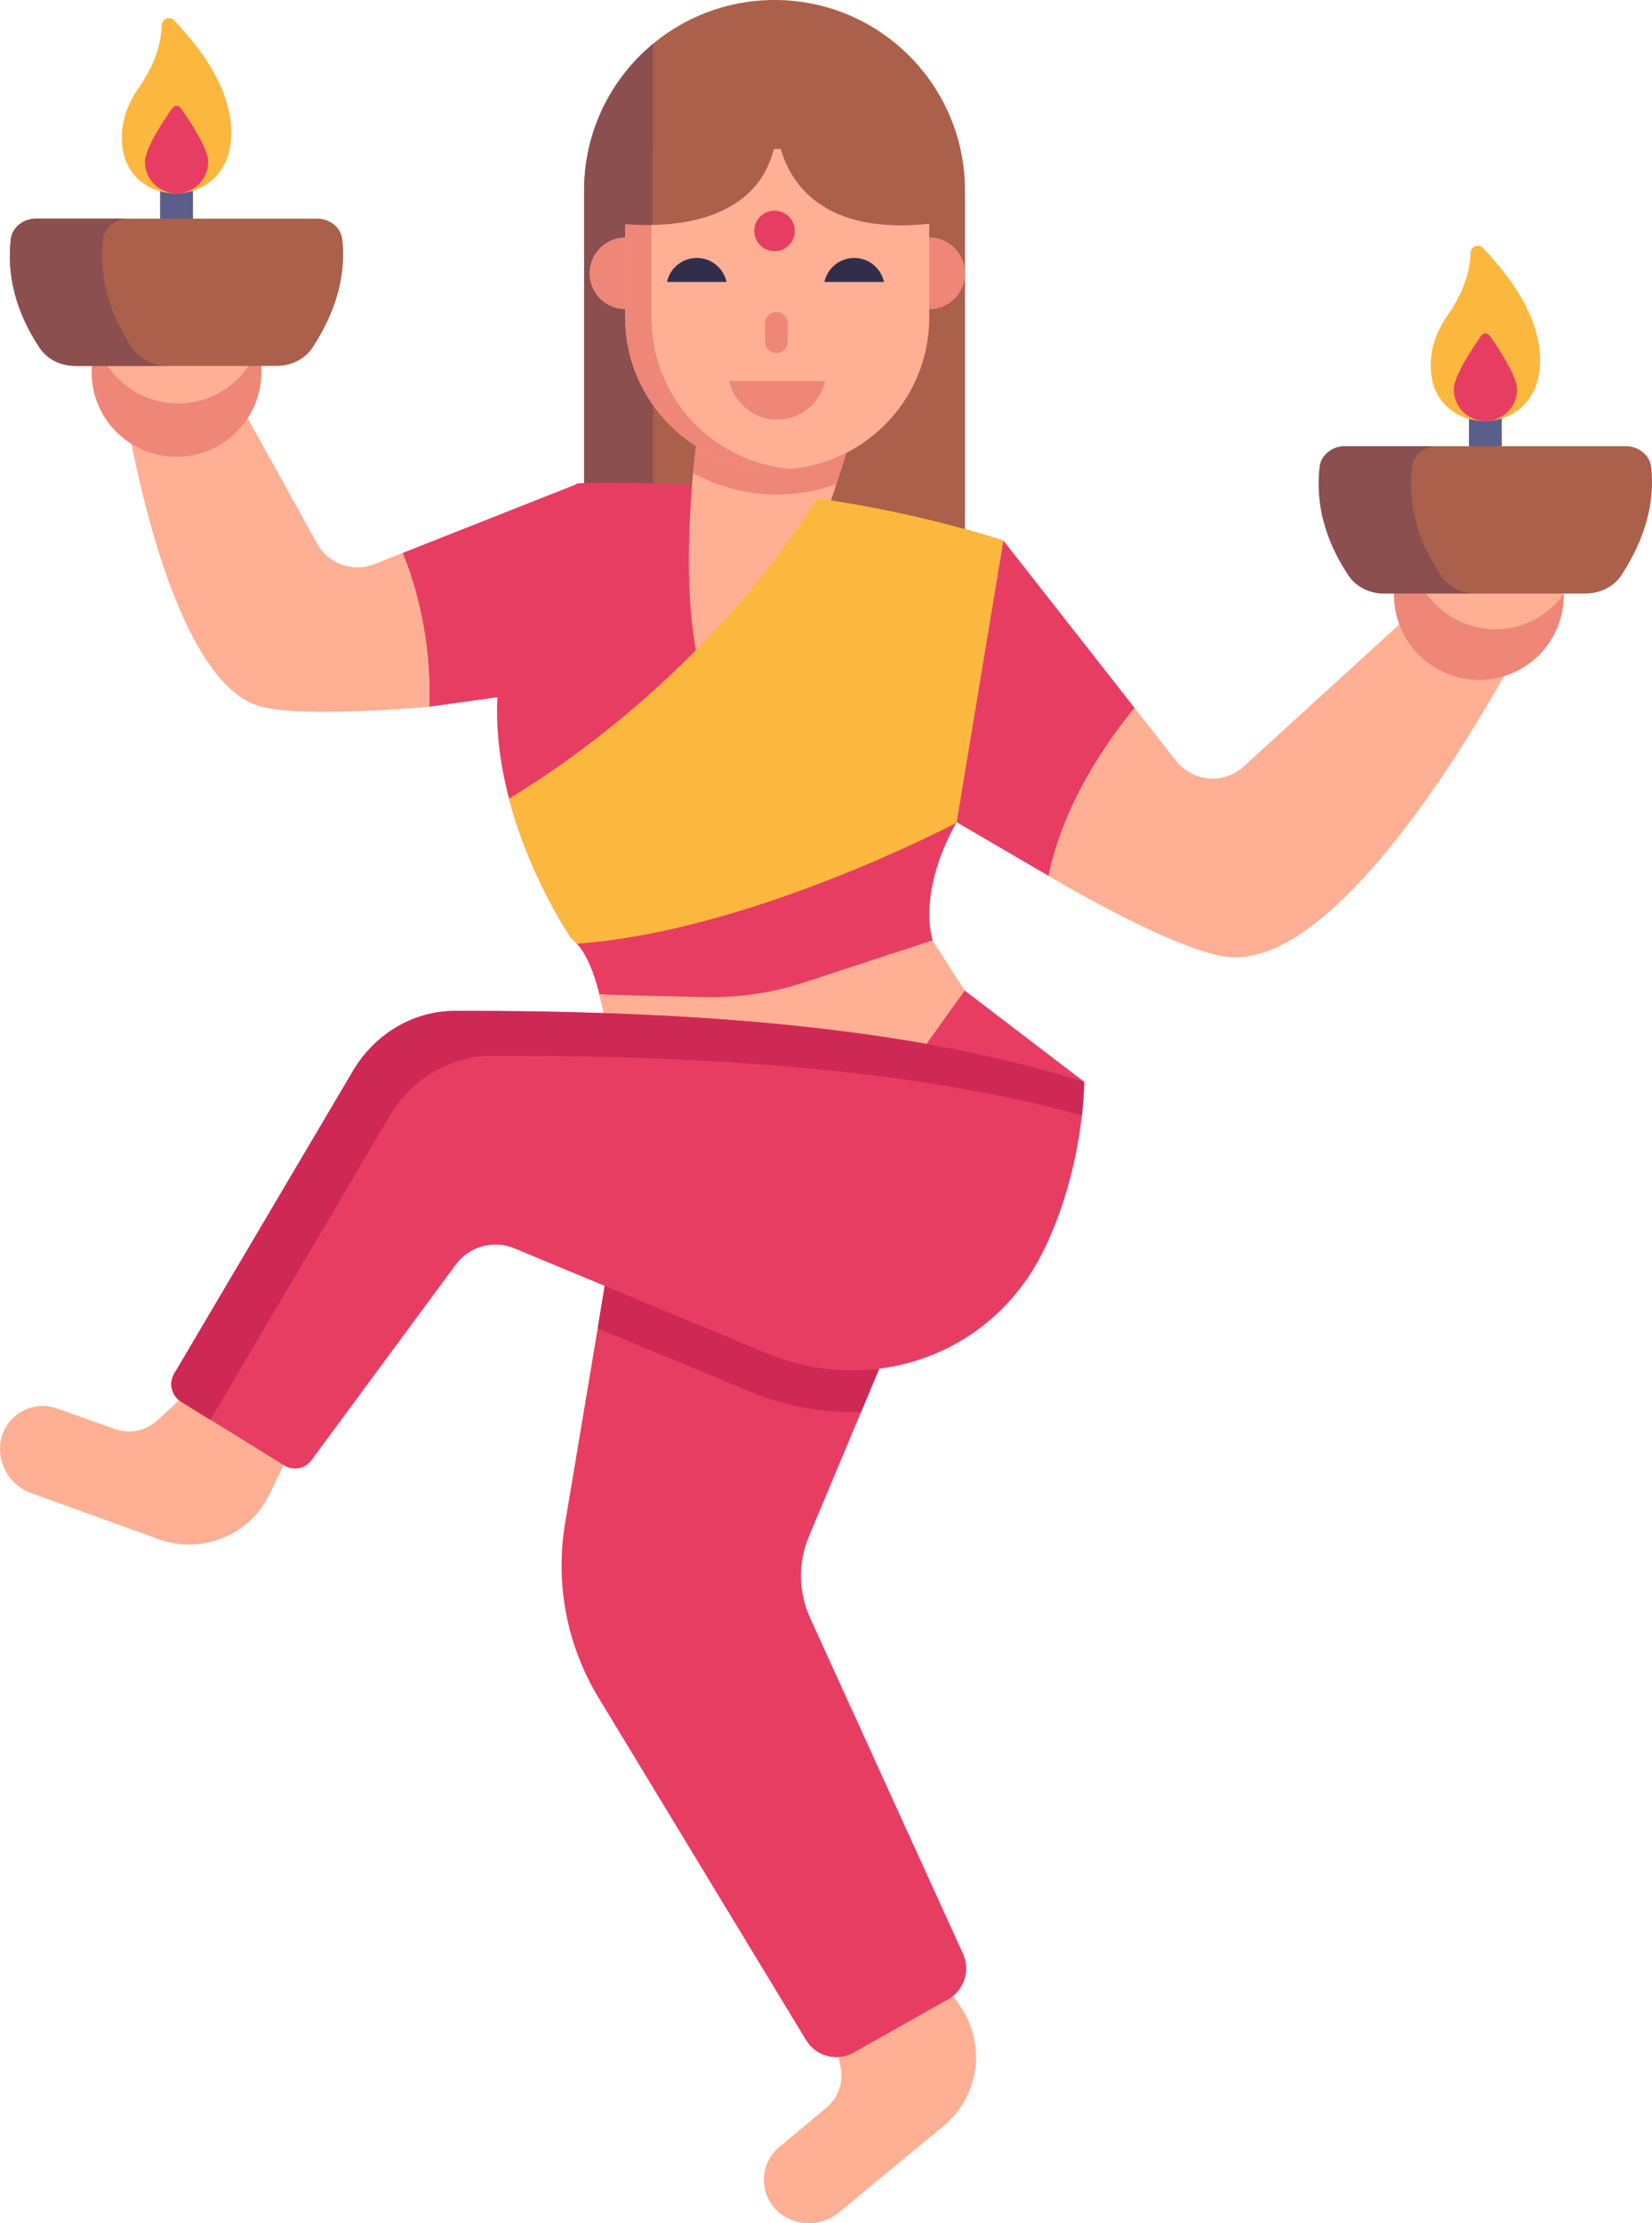<svg id="_Слой_2" xmlns="http://www.w3.org/2000/svg" width="802.76" height="1080" viewBox="0 0 802.76 1080"><g id="Woman_569240800"><g id="Woman_569240800-2"><path d="M447.87 946.66l19.01 28.29c12.48 18.57 8.84 43.57-8.4 57.82l-50.18 41.45c-7.48 6.63-18.38 7.66-26.97 2.55h0c-12.3-7.32-13.67-24.6-2.68-33.77l22.95-19.16c5.77-4.82 8.41-12.44 6.85-19.79l-7.37-34.84 46.8-22.54z" fill="#ffaf93"/><path d="M145.86 694.76l-14.68 30.76c-9.64 20.19-33.01 29.78-54.05 22.18l-61.22-22.11C6.4 722.53-.03 713.66.0 703.67H0c.05-14.31 14.22-24.28 27.7-19.49l28.17 10.01c7.09 2.52 14.98.91 20.53-4.17l26.24-24.07 43.22 28.82z" fill="#ffaf93"/><path d="M468.92 92.54v215.43h-185.08V92.54C283.84 41.43 325.27.0 376.38.0h0c51.11.0 92.54 41.43 92.54 92.54z" fill="#ab604b"/><path d="M317.4 21.23c-20.5 16.97-33.56 42.61-33.56 71.3v215.43h33.56V21.23z" fill="#8b4f4f"/><path d="M507.39 592.7h-207.2s.81-27.42-1.42-58.1c-1.22-17.67-3.45-36.57-7.52-51.6-2.64-10.77-6.3-19.5-10.97-24.58-.81-1.02-1.63-2.03-2.64-2.64.0.0-20.11-29.05-30.27-67.85-4.06-15.24-6.5-32.1-5.69-49.16-3.66.61 26.61-102.99 39.61-104.01.0.0 50.18-2.44 115.79 7.31 28.24 4.06 59.32 10.56 90.4 20.52l-22.55 136.92-.2.2c-2.23 3.86-29.86 51.4 2.44 79.43.0.0.61.61 1.63 2.03 4.67 6.09 19.5 26.2 30.27 48.96 10.36 21.53 17.06 45.5 8.33 62.57z" fill="#e83d62"/><path d="M460.74 971.18l-45.9 25.91c-8.09 4.56-18.34 1.88-23.15-6.06l-100.85-166.34c-15.44-25.39-21.13-55.46-16.25-84.71l15.85-94.66 18.08-109.29 141.59 74.15-31.69 75.77-25.39 60.54c-5.28 12.59-5.08 26.81.61 39.41l74.32 163.19c3.7 8.12.57 17.72-7.2 22.1z" fill="#e83d62"/><path d="M419.43 194.55l-13 40.63-2.64 7.92-64.8 76.58c-6.3-28.24-4.27-66.83-2.23-89.79 1.22-11.78 2.23-19.3 2.23-19.3l80.44-16.05z" fill="#ffaf93"/><path d="M487.48 262.6l-22.55 136.92-.2.2c-5.48 2.84-101.77 52.82-184.45 58.71-.81-1.02-1.63-2.03-2.64-2.64.0.0-20.11-29.05-30.27-67.85 32.3-19.5 99.54-66.83 149.72-145.85 28.24 4.06 59.32 10.56 90.4 20.52z" fill="#fcb73e"/><g><path d="M281.21 234.79l-85.56 33.81c6.58 16.27 14.01 42.28 12.95 74.71l33.09-4.61 39.51-103.91z" fill="#e83d62"/><path d="M195.65 268.6l-13.72 5.42c-10.73 4.24-22.92-.34-28.21-10.59l-54.42-98.41-40.1 24.06s19.76 141.69 67.77 154.23c21.41 5.59 81.63.0 81.63.0 1.05-32.43-6.37-58.44-12.95-74.71z" fill="#ffaf93"/></g><g><path d="M487.57 262.59l-22.68 136.84 44.7 26.09c6.95-34.09 27.09-63.71 41.76-81.62l-63.77-81.3z" fill="#e83d62"/><path d="M705.45 280.11l-101.14 92.24c-9.65 8.8-24.74 7.54-32.8-2.73l-20.18-25.73c-14.67 17.91-34.81 47.53-41.76 81.62.0.0 63.47 38.11 88.87 39.49 62.06 3.36 143.54-157.03 143.54-157.03l-36.53-27.86z" fill="#ffaf93"/></g><path d="M499.06 530.13v23.97l-200.3-19.5c-1.22-17.67-3.45-36.57-7.52-51.6 10.6.46 33.73.99 51.78 1.36 16.25.33 32.42-2.09 47.86-7.15l62.26-20.41 15.64 24.38c4.67 6.09 19.5 26.2 30.27 48.96z" fill="#ffaf93"/><path d="M468.79 481.18 526.86 525.51 416.53 554.1 468.79 481.18z" fill="#e83d62"/><path d="M450.1 610.17l-31.69 75.77h-4.27c-17.06.0-33.72-3.25-49.77-9.95l-73.94-30.67 18.08-109.29 141.59 74.15z" fill="#ce2955"/><path d="M138.21 711.92l-50.29-31.11c-4.56-2.82-6.02-8.76-3.3-13.38l87.01-147.21c10.68-18.07 29.27-29.1 49.51-29.13 114.85-.16 220.88 7.6 305.72 34.41.0.0.08 41.99-19.96 82.41-25.16 50.77-83.4 70.63-134.73 49.3l-122.19-50.79c-10.19-4.24-21.96-.97-28.52 7.91l-70.16 95.06c-3.04 4.12-8.74 5.22-13.09 2.53z" fill="#e83d62"/><path d="M526.79 525.59c0 .66.0 6.78-1.09 16.18-81.54-22.3-180.36-29.08-286.83-28.86-20.11.0-38.69 11.15-49.41 29.08l-87.01 147.35c0 .22-.22.22-.22.44l-14.43-8.96c-4.37-2.84-5.9-8.75-3.28-13.34l87.01-147.35c10.71-17.93 29.29-29.08 49.63-29.08 114.77-.22 220.8 7.65 305.63 34.54z" fill="#ce2955"/><circle cx="303.91" cy="132.77" r="17.43" fill="#ee8778"/><circle cx="451.52" cy="132.77" r="17.43" fill="#ee8778"/><path d="M419.43 194.55l-13 40.63c-8.94 3.25-18.69 5.08-28.64 5.08-14.83.0-28.85-3.86-41.03-10.36 1.22-11.78 2.23-19.3 2.23-19.3l80.44-16.05z" fill="#ee8778"/><path d="M451.55 72.37v82.02c0 40.58-33.06 73.65-73.86 73.65s-73.86-33.06-73.86-73.65V72.37h147.72z" fill="#ffaf93"/><path d="M384.07 227.73c-2.06.23-4.24.34-6.42.34-40.7.0-73.84-33.14-73.84-73.72V72.37h12.73v81.98c0 38.52 29.7 70.28 67.53 73.38z" fill="#ee8778"/><g><path d="M296.17 67.07v40.9s9.12 1.61 21.23 1.32V62.22l-21.23 4.85z" fill="#8b4f4f"/><path d="M451.52 62.77l-80.14-12.9-53.99 12.35v47.08c20.79-.49 50.46-6.58 58.44-36.11.53-1.98 3.2-2.15 3.78-.18 4.87 16.43 21.95 44.47 81.94 34.31l-10.04-44.53z" fill="#ab604b"/></g><circle cx="376.38" cy="112.18" r="9.85" fill="#e83d62"/><g><path d="M382.77 157.04v8.97c0 3.04-2.46 5.51-5.51 5.51s-5.51-2.46-5.51-5.51v-8.97c0-3.04 2.46-5.51 5.51-5.51 1.53.0 2.9.61 3.89 1.62 1 1 1.62 2.37 1.62 3.89z" fill="#ee8778"/><path d="M354.39 185.07c2.33 10.73 11.87 18.77 23.3 18.77 11.43.0 20.97-8.04 23.3-18.77h-46.6z" fill="#ee8778"/></g><g><path d="M353.06 136.97c-1.45-6.67-7.38-11.67-14.48-11.67s-13.03 5-14.48 11.67h28.97z" fill="#312e4b"/><path d="M429.56 136.97c-1.45-6.67-7.38-11.67-14.48-11.67s-13.03 5-14.48 11.67h28.97z" fill="#312e4b"/></g><circle cx="85.8" cy="180.65" r="41.22" fill="#ffaf93"/><path d="M125.11 168.74c5.31 16.75-.9 35.85-16.41 46.21-18.84 12.58-44.59 7.61-57.3-11.41-7.52-11.27-8.77-25.13-4.16-37.02.99 3.88 2.65 7.57 5 11.08 12.58 18.84 38.27 24.12 57.11 11.54 7.57-5.06 13.05-12.45 15.75-20.4z" fill="#ee8778"/><circle cx="718.73" cy="289.04" r="41.22" transform="translate(195.84 860.62) rotate(-69.46)" fill="#ffaf93"/><path d="M759.8 288.59c.42 17.57-10.88 34.17-28.67 39.79-21.6 6.82-44.94-5.15-51.83-26.97-4.08-12.92-1.4-26.57 6.35-36.71-.13 4 .43 8.01 1.7 12.04 6.82 21.61 30.01 33.85 51.62 27.03 8.68-2.74 16.01-8.31 20.83-15.19z" fill="#ee8778"/><path d="M85.77 147.21c-4.41.0-7.98-3.58-7.98-7.98V53.02c0-4.41 3.58-7.98 7.98-7.98s7.98 3.58 7.98 7.98v86.21c0 4.41-3.58 7.98-7.98 7.98z" fill="#5b5e8b"/><path d="M78.57 12.22c-.17 7.17-2.36 17.89-11.14 30.39-4.67 6.65-7.8 14.32-8.16 22.44-.04.79-.05 1.6-.05 2.42.16 33.71 48.33 35.99 52.78 2.57 2.01-15.07-3.54-35.09-27.35-60.14-2.16-2.27-6.01-.81-6.08 2.33z" fill="#fcb73e"/><path d="M101.16 78.6c0 8.49-6.83 15.36-15.36 15.36s-15.36-6.87-15.36-15.36c0-6.59 9.26-20.37 13.38-26.19.97-1.37 2.99-1.37 3.96.0 4.12 5.82 13.38 19.61 13.38 26.19z" fill="#e83d62"/><path d="M134.51 177.76H36.58c-6.81.0-13.59-3.16-17.36-8.83-11.53-17.39-15.97-35.15-13.97-52.63.67-5.89 6.2-10.1 12.13-10.1H154.19c5.9.0 11.47 4.18 12.13 10.04 1.98 17.43-3.03 35.16-14.36 52.51-3.77 5.77-10.57 9-17.46 9z" fill="#ab604b"/><path d="M81.43 177.72H36.57c-6.87.0-13.54-3.03-17.38-8.89-11.52-17.38-15.96-35.16-13.94-52.54.61-5.86 6.26-10.1 12.13-10.1H62.24c-5.86.0-11.52 4.24-12.12 10.1-2.02 17.38 2.42 35.16 13.94 52.54 3.84 5.86 10.51 8.89 17.38 8.89z" fill="#8b4f4f"/><path d="M721.78 257.78c-4.41.0-7.98-3.58-7.98-7.98v-86.21c0-4.41 3.58-7.98 7.98-7.98s7.98 3.58 7.98 7.98v86.21c0 4.41-3.58 7.98-7.98 7.98z" fill="#5b5e8b"/><path d="M714.58 122.79c-.17 7.17-2.36 17.89-11.14 30.39-4.67 6.65-7.8 14.32-8.16 22.44-.04.79-.05 1.6-.05 2.42.16 33.71 48.33 35.99 52.78 2.57 2.01-15.07-3.54-35.09-27.35-60.14-2.16-2.27-6.01-.81-6.08 2.33z" fill="#fcb73e"/><path d="M737.17 189.17c0 8.49-6.83 15.36-15.36 15.36s-15.36-6.87-15.36-15.36c0-6.59 9.26-20.37 13.38-26.19.97-1.37 2.99-1.37 3.96.0 4.12 5.82 13.38 19.61 13.38 26.19z" fill="#e83d62"/><path d="M770.52 288.32h-97.93c-6.81.0-13.59-3.16-17.36-8.83-11.53-17.39-15.97-35.15-13.97-52.63.67-5.89 6.2-10.1 12.13-10.1h136.82c5.9.0 11.47 4.18 12.13 10.04 1.98 17.43-3.03 35.16-14.36 52.51-3.77 5.77-10.57 9-17.46 9z" fill="#ab604b"/><path d="M717.45 288.29h-44.86c-6.87.0-13.54-3.03-17.38-8.89-11.52-17.38-15.96-35.16-13.94-52.54.61-5.86 6.26-10.1 12.13-10.1h44.86c-5.86.0-11.52 4.24-12.12 10.1-2.02 17.38 2.42 35.16 13.94 52.54 3.84 5.86 10.51 8.89 17.38 8.89z" fill="#8b4f4f"/></g></g></svg>